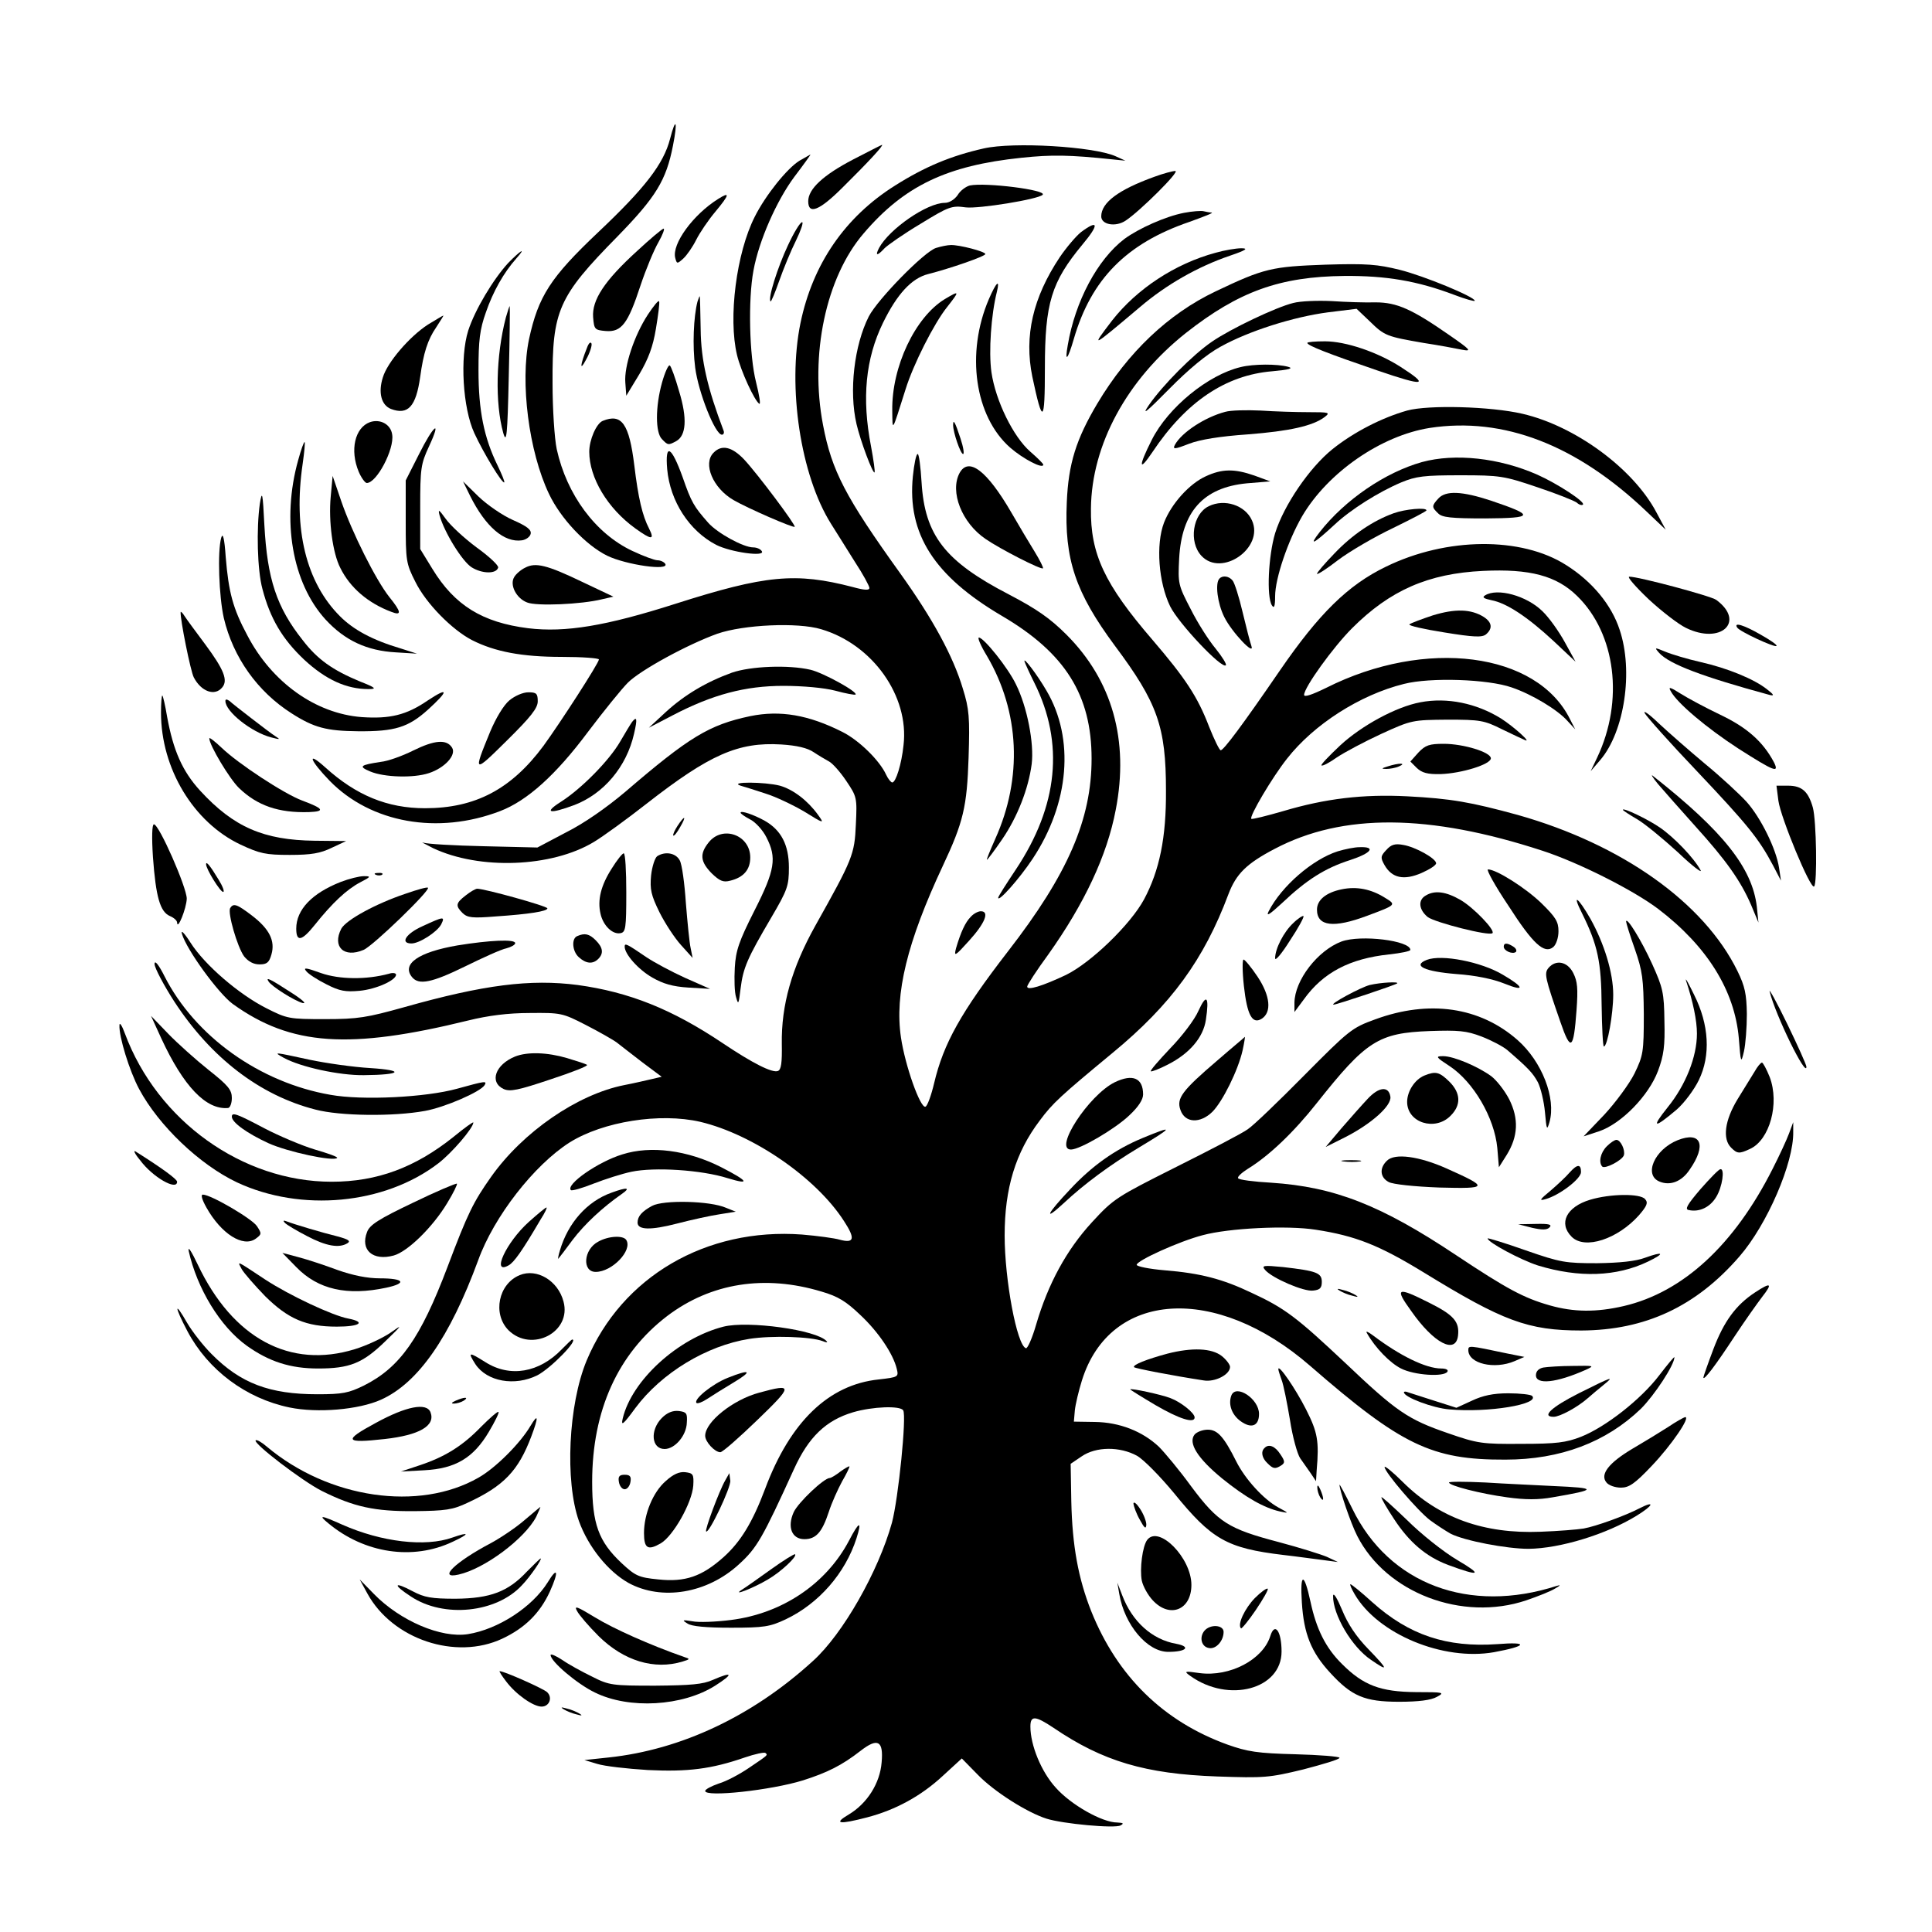 <?xml version="1.0" standalone="no"?>
<!DOCTYPE svg PUBLIC "-//W3C//DTD SVG 20010904//EN"
 "http://www.w3.org/TR/2001/REC-SVG-20010904/DTD/svg10.dtd">
<svg version="1.0" xmlns="http://www.w3.org/2000/svg"
 width="6500pt" height="6500pt" viewBox="0 0 592 600"
 preserveAspectRatio="xMidYMid meet">

<g transform="translate(0,600) scale(0.1,-0.1)"
fill="#000000" stroke="none">
<path d="M2041 5569 c-20 -78 -78 -153 -223 -290 -149 -141 -186 -199 -215
-332 -28 -134 -1 -349 62 -481 36 -76 114 -159 181 -192 58 -28 194 -48 180
-25 -4 6 -15 11 -24 11 -9 0 -44 13 -78 29 -115 54 -204 175 -235 316 -7 33
-13 125 -13 205 -1 226 17 268 202 456 119 122 151 174 172 282 15 76 9 91 -9
21z"/>
<path d="M2610 5505 c-94 -49 -140 -92 -140 -130 0 -43 35 -29 107 43 78 77
129 132 122 132 -2 0 -42 -21 -89 -45z"/>
<path d="M3015 5539 c-102 -23 -183 -57 -275 -115 -156 -98 -256 -244 -294
-427 -41 -199 0 -473 95 -624 16 -26 50 -79 74 -118 25 -38 45 -75 45 -81 0
-8 -16 -7 -52 3 -177 46 -271 37 -550 -52 -216 -69 -342 -90 -458 -76 -142 18
-228 71 -297 184 l-38 62 0 130 c0 120 2 134 27 188 41 88 15 68 -31 -24 l-41
-81 0 -128 c0 -121 1 -130 30 -187 33 -67 114 -149 176 -181 71 -36 155 -52
278 -52 64 0 116 -4 116 -8 0 -11 -121 -198 -172 -268 -100 -135 -212 -194
-368 -194 -117 0 -214 40 -310 127 -59 53 -48 22 14 -42 128 -131 336 -168
529 -94 84 32 173 112 273 246 49 65 105 134 124 153 39 39 186 119 278 152
81 28 249 36 322 14 160 -47 274 -208 256 -360 -6 -59 -24 -116 -35 -116 -4 0
-13 11 -19 24 -20 44 -84 107 -136 133 -105 53 -193 68 -286 49 -128 -27 -190
-65 -388 -235 -58 -49 -128 -98 -184 -126 l-89 -47 -167 4 c-92 2 -176 7 -187
11 -11 4 3 -3 30 -17 144 -68 368 -60 499 19 30 18 104 72 164 119 196 153
285 192 418 184 49 -3 82 -11 101 -24 15 -10 37 -23 48 -29 11 -6 35 -33 53
-60 33 -49 34 -52 30 -135 -4 -94 -10 -108 -126 -315 -73 -131 -106 -246 -104
-368 1 -58 -2 -79 -12 -83 -18 -7 -80 25 -171 86 -158 106 -291 159 -451 181
-147 19 -291 1 -539 -69 -115 -32 -143 -37 -245 -37 -112 0 -118 1 -183 34
-85 43 -191 134 -235 203 -19 30 -31 42 -27 28 14 -49 113 -185 158 -218 181
-130 362 -142 732 -51 61 15 123 23 190 23 97 1 102 0 174 -37 41 -21 85 -46
97 -55 11 -9 48 -37 80 -62 l59 -44 -30 -7 c-17 -4 -56 -13 -87 -19 -145 -29
-314 -145 -413 -285 -55 -78 -72 -112 -135 -279 -84 -222 -148 -313 -260 -369
-47 -23 -66 -27 -144 -27 -149 0 -239 34 -329 125 -25 25 -59 68 -76 97 -40
70 -40 52 1 -26 64 -121 182 -209 317 -237 87 -18 215 -7 284 24 116 52 214
194 302 433 49 136 174 296 284 366 104 65 280 93 406 64 164 -39 360 -174
446 -308 36 -55 32 -70 -13 -58 -17 5 -70 12 -117 16 -298 22 -560 -131 -669
-391 -57 -137 -68 -375 -24 -499 29 -80 90 -156 154 -192 103 -56 244 -33 343
58 56 51 73 81 171 296 45 99 99 151 183 176 61 18 147 21 156 6 11 -18 -15
-274 -35 -349 -42 -151 -152 -345 -245 -429 -187 -171 -409 -276 -635 -300
l-75 -8 40 -12 c22 -7 92 -15 157 -19 124 -6 197 3 301 39 32 11 61 17 64 14
8 -7 10 -5 -52 -47 -28 -19 -69 -41 -93 -48 -23 -8 -42 -18 -42 -23 0 -20 204
2 304 33 75 24 120 46 179 92 53 41 71 31 65 -36 -5 -65 -45 -128 -102 -162
-49 -29 -31 -32 57 -9 88 23 167 66 234 128 l60 55 49 -50 c51 -53 154 -118
214 -137 50 -16 212 -31 230 -21 11 6 9 8 -10 9 -47 0 -144 55 -191 108 -45
49 -79 132 -79 190 0 35 15 34 72 -4 153 -104 285 -143 508 -151 146 -5 161
-4 268 22 61 16 112 31 112 36 0 4 -62 9 -137 11 -118 3 -149 8 -211 30 -199
72 -342 212 -423 414 -40 101 -59 202 -62 342 l-2 116 34 23 c45 31 119 31
172 2 21 -12 72 -64 115 -116 117 -144 164 -171 339 -192 44 -5 100 -13 125
-16 l45 -6 -34 16 c-19 8 -86 29 -150 46 -156 41 -188 61 -271 172 -37 51 -83
106 -101 124 -51 48 -122 76 -199 77 l-65 1 3 35 c2 19 12 61 22 93 87 279
416 300 709 45 283 -246 377 -292 606 -291 171 0 313 54 421 158 42 42 104
136 104 160 0 3 -21 -22 -47 -56 -57 -75 -167 -161 -243 -191 -46 -18 -76 -22
-185 -22 -122 -1 -136 1 -228 33 -125 43 -160 67 -320 219 -149 140 -186 169
-290 217 -90 43 -159 61 -270 70 -48 4 -87 12 -87 17 0 13 132 73 205 92 81
22 263 31 351 17 124 -19 197 -48 336 -133 246 -151 323 -180 489 -180 198 1
356 74 491 230 86 99 169 291 167 387 l0 30 -13 -35 c-7 -19 -30 -69 -51 -110
-119 -236 -278 -383 -462 -426 -86 -20 -156 -19 -230 2 -81 23 -133 51 -291
156 -234 156 -378 212 -574 225 -54 3 -101 9 -103 14 -3 4 11 17 30 29 67 41
144 115 215 205 153 193 191 217 350 223 89 3 114 1 161 -17 31 -12 67 -31 80
-42 66 -57 79 -71 95 -100 9 -18 19 -60 22 -93 5 -55 6 -58 14 -31 21 74 -23
188 -99 255 -117 103 -275 126 -443 64 -72 -26 -81 -34 -220 -174 -80 -81
-158 -156 -175 -167 -16 -12 -116 -64 -222 -117 -185 -93 -194 -98 -262 -172
-79 -86 -136 -191 -173 -317 -12 -42 -27 -76 -32 -74 -28 9 -66 213 -66 350 0
147 34 258 109 357 40 54 64 76 226 210 182 150 284 290 360 493 24 63 56 95
144 141 211 111 479 109 831 -6 111 -36 282 -122 360 -181 152 -116 237 -253
250 -401 6 -78 7 -80 16 -41 5 22 9 74 9 116 -1 62 -6 86 -29 133 -104 213
-360 394 -682 485 -146 40 -208 51 -344 58 -137 7 -254 -7 -385 -46 -52 -15
-96 -26 -99 -24 -7 7 65 129 111 187 83 106 226 198 363 232 82 21 261 15 335
-11 62 -21 142 -69 173 -104 l24 -26 -16 31 c-103 209 -449 253 -757 98 -45
-22 -69 -30 -69 -22 0 23 90 148 149 207 118 118 237 170 407 178 145 7 228
-15 292 -78 120 -117 146 -325 62 -502 l-20 -42 30 35 c75 88 103 276 60 404
-25 77 -85 150 -166 201 -139 89 -372 87 -560 -5 -118 -57 -208 -146 -329
-322 -118 -172 -175 -248 -184 -248 -4 0 -20 33 -36 73 -36 94 -74 151 -176
270 -149 173 -193 267 -191 408 2 198 112 400 295 545 164 129 292 175 492
177 129 1 226 -15 342 -59 34 -13 63 -21 63 -18 0 12 -157 77 -233 96 -69 17
-102 20 -231 16 -166 -6 -190 -11 -341 -83 -147 -70 -272 -189 -367 -348 -66
-111 -90 -187 -95 -307 -8 -177 27 -280 149 -445 133 -178 159 -252 159 -450
1 -146 -20 -248 -68 -338 -42 -78 -165 -197 -243 -235 -72 -34 -120 -49 -120
-36 0 5 29 50 65 99 113 159 183 308 210 450 42 216 -11 402 -153 544 -51 51
-93 80 -179 125 -199 103 -261 184 -271 348 -3 49 -8 88 -12 88 -5 0 -11 -31
-15 -69 -18 -179 66 -310 277 -434 196 -115 278 -246 278 -443 0 -188 -73
-358 -260 -599 -146 -189 -200 -286 -229 -409 -9 -38 -21 -71 -27 -73 -16 -5
-63 127 -76 215 -20 135 19 296 130 533 64 136 75 184 80 336 4 125 2 151 -18
215 -30 100 -93 216 -194 357 -171 238 -213 319 -240 461 -42 218 9 459 126
595 126 148 259 211 490 235 95 10 150 9 283 -5 l40 -4 -31 14 c-68 30 -317
45 -409 24z m-504 -3550 c52 -15 77 -31 120 -72 57 -53 103 -122 114 -168 6
-25 5 -26 -56 -33 -155 -16 -275 -131 -353 -340 -39 -104 -76 -164 -128 -211
-68 -61 -120 -79 -204 -70 -61 6 -71 11 -114 51 -71 67 -91 121 -91 252 0 222
80 398 233 515 136 103 303 129 479 76z"/>
<path d="M2207 1880 c-142 -36 -285 -167 -313 -285 -6 -25 1 -20 39 32 81 109
221 194 354 215 69 11 192 7 228 -7 11 -5 17 -4 12 0 -31 35 -244 64 -320 45z"/>
<path d="M2220 1721 c-48 -19 -107 -67 -97 -78 4 -3 19 3 34 13 15 10 52 33
82 51 60 36 51 42 -19 14z"/>
<path d="M2318 1675 c-82 -22 -168 -91 -168 -134 0 -19 30 -51 47 -51 7 0 58
45 115 100 111 107 112 114 6 85z"/>
<path d="M2015 1596 c-37 -38 -32 -96 9 -96 32 0 68 42 69 82 2 29 -1 33 -25
36 -19 2 -36 -5 -53 -22z"/>
<path d="M2027 1400 c-39 -34 -67 -102 -67 -161 0 -48 12 -55 52 -32 39 23 97
126 101 179 2 35 0 39 -25 42 -18 2 -37 -6 -61 -28z"/>
<path d="M1882 1398 c2 -13 10 -23 18 -23 8 0 16 10 18 23 3 17 -2 22 -18 22
-16 0 -21 -5 -18 -22z"/>
<path d="M2212 1402 c-18 -31 -64 -154 -59 -158 8 -9 78 138 75 158 l-3 23
-13 -23z"/>
<path d="M2443 5501 c-39 -24 -106 -108 -139 -174 -57 -112 -83 -314 -55 -430
12 -50 54 -141 69 -151 5 -3 0 27 -10 67 -21 82 -25 257 -8 347 17 93 72 217
127 291 29 38 51 69 50 69 -1 0 -16 -9 -34 -19z"/>
<path d="M3545 5451 c-111 -40 -165 -80 -165 -123 0 -26 45 -34 76 -13 44 29
170 154 154 154 -8 0 -38 -8 -65 -18z"/>
<path d="M2972 5424 c-12 -3 -30 -16 -38 -30 -10 -14 -26 -24 -40 -24 -55 0
-172 -81 -204 -140 -13 -25 -6 -26 17 -1 10 10 60 45 112 76 88 54 97 57 140
51 40 -5 225 25 239 39 15 15 -177 39 -226 29z"/>
<path d="M2190 5382 c-78 -49 -144 -140 -133 -183 5 -19 6 -19 25 -2 11 10 29
36 40 58 11 22 38 62 60 88 44 53 46 63 8 39z"/>
<path d="M3637 5339 c-57 -11 -140 -48 -185 -81 -84 -64 -153 -194 -176 -330
-10 -56 0 -46 19 20 54 185 163 296 359 363 44 16 76 28 69 29 -6 0 -17 2 -25
4 -7 2 -35 0 -61 -5z"/>
<path d="M2407 5238 c-32 -68 -63 -166 -54 -174 2 -2 14 27 27 64 13 37 36 93
52 125 15 31 24 57 19 57 -6 0 -26 -33 -44 -72z"/>
<path d="M3317 5279 c-15 -12 -45 -47 -66 -78 -83 -125 -111 -244 -85 -371 32
-151 39 -146 39 27 0 202 20 267 117 384 52 62 50 79 -5 38z"/>
<path d="M1938 5220 c-101 -92 -140 -152 -136 -205 3 -38 5 -40 39 -43 49 -4
69 22 108 141 17 51 42 111 56 135 13 23 20 42 16 42 -4 0 -41 -31 -83 -70z"/>
<path d="M2867 5230 c-36 -11 -181 -159 -209 -213 -45 -89 -62 -231 -38 -334
12 -52 51 -156 56 -150 2 2 -3 38 -11 81 -29 149 -17 272 37 383 44 90 89 139
141 152 67 17 177 55 177 62 0 8 -82 29 -107 28 -10 0 -30 -4 -46 -9z"/>
<path d="M3735 5215 c-126 -34 -244 -112 -321 -210 -68 -89 -66 -87 87 42 81
69 179 125 279 159 50 17 58 23 35 23 -16 0 -52 -6 -80 -14z"/>
<path d="M1538 5183 c-46 -50 -103 -145 -124 -210 -26 -83 -17 -240 19 -318
29 -63 87 -158 93 -153 2 2 -8 26 -21 53 -42 86 -59 170 -59 295 0 93 4 127
23 180 22 64 55 123 95 168 32 36 13 25 -26 -15z"/>
<path d="M3031 5071 c-72 -168 -44 -364 66 -461 40 -35 103 -68 103 -53 0 3
-18 21 -40 40 -53 46 -108 158 -121 247 -9 64 -1 179 17 250 10 41 -2 30 -25
-23z"/>
<path d="M2894 5071 c-92 -56 -165 -210 -163 -346 1 -66 -2 -71 41 65 24 78
89 206 129 256 40 51 40 53 -7 25z"/>
<path d="M2126 5063 c-12 -47 -16 -136 -7 -205 10 -77 62 -208 83 -208 5 0 8
6 5 13 -50 132 -70 218 -71 314 -1 57 -2 103 -3 103 -1 0 -4 -8 -7 -17z"/>
<path d="M1972 5023 c-43 -66 -74 -161 -70 -211 l3 -41 40 66 c29 49 43 87 52
142 7 42 12 80 10 85 -2 5 -17 -14 -35 -41z"/>
<path d="M3976 5059 c-53 -13 -194 -80 -252 -120 -59 -40 -154 -136 -196 -197
-24 -35 -9 -23 63 50 61 62 117 108 159 131 88 49 227 93 334 107 l89 11 41
-39 c46 -45 52 -47 167 -67 46 -7 100 -17 119 -21 32 -6 28 -1 -40 46 -115 80
-162 101 -228 101 -31 -1 -93 1 -137 4 -44 2 -97 0 -119 -6z"/>
<path d="M1531 5014 c-31 -119 -34 -266 -8 -359 10 -34 13 -9 17 175 3 118 4
217 3 219 -1 1 -6 -14 -12 -35z"/>
<path d="M1289 4992 c-57 -37 -126 -117 -140 -164 -15 -47 -5 -86 25 -98 53
-20 78 7 91 100 10 73 23 115 50 154 13 20 23 36 22 36 -2 0 -23 -13 -48 -28z"/>
<path d="M1783 4920 c-22 -55 -23 -75 -3 -37 12 21 19 44 17 50 -3 7 -9 1 -14
-13z"/>
<path d="M4020 4935 c0 -8 64 -33 219 -86 146 -50 162 -47 70 12 -72 46 -170
79 -234 79 -30 0 -55 -2 -55 -5z"/>
<path d="M2016 4812 c-21 -75 -21 -156 0 -176 18 -19 20 -19 44 -6 31 17 35
70 9 155 -12 42 -25 78 -29 80 -4 3 -15 -21 -24 -53z"/>
<path d="M3813 4860 c-101 -24 -225 -125 -276 -226 -42 -83 -41 -102 2 -38
104 156 227 239 372 251 54 5 67 9 49 14 -33 9 -107 9 -147 -1z"/>
<path d="M4330 4725 c-78 -22 -166 -67 -232 -120 -71 -57 -151 -174 -178 -261
-21 -70 -27 -197 -10 -224 7 -11 10 -3 10 28 0 56 40 173 84 249 80 136 245
250 396 274 229 35 456 -52 674 -260 l59 -56 -29 54 c-72 136 -252 268 -416
306 -99 23 -292 28 -358 10z"/>
<path d="M3765 4721 c-64 -17 -135 -64 -156 -102 -8 -15 -2 -15 44 3 34 13 96
23 182 29 129 10 202 26 239 54 18 14 14 15 -50 15 -38 0 -105 2 -149 5 -44 2
-93 1 -110 -4z"/>
<path d="M1109 4689 c-47 -17 -63 -87 -35 -154 8 -19 20 -35 25 -35 31 0 86
105 79 150 -4 32 -37 50 -69 39z"/>
<path d="M1832 4693 c-20 -8 -42 -59 -42 -96 0 -81 57 -176 143 -238 50 -36
61 -37 43 -1 -21 40 -34 96 -46 196 -16 130 -39 163 -98 139z"/>
<path d="M2920 4680 c0 -23 23 -90 31 -90 4 0 1 21 -8 48 -17 52 -23 62 -23
42z"/>
<path d="M886 4571 c-52 -186 -19 -381 85 -495 60 -65 128 -97 219 -102 l65
-4 -50 16 c-88 26 -147 58 -189 100 -105 105 -146 270 -116 474 5 35 8 66 6
67 -2 2 -11 -23 -20 -56z"/>
<path d="M2176 4594 c-34 -34 -2 -110 62 -147 43 -25 185 -87 190 -83 4 5
-115 164 -157 209 -38 40 -70 47 -95 21z"/>
<path d="M2032 4543 c9 -100 69 -192 152 -235 45 -23 153 -38 142 -20 -4 7
-16 12 -27 12 -30 0 -111 44 -140 77 -44 50 -52 63 -79 141 -35 97 -55 108
-48 25z"/>
<path d="M4376 4565 c-114 -32 -239 -117 -318 -218 -35 -45 -19 -37 47 24 50
47 138 102 207 131 46 19 71 22 183 22 123 0 136 -2 239 -37 60 -20 115 -42
123 -48 7 -7 16 -9 19 -6 8 8 -79 65 -142 93 -118 52 -255 67 -358 39z"/>
<path d="M2940 4531 c-31 -58 7 -155 81 -205 45 -31 172 -96 178 -91 2 2 -10
26 -26 52 -16 26 -49 81 -72 121 -76 131 -133 174 -161 123z"/>
<path d="M3705 4521 c-51 -23 -107 -85 -130 -144 -26 -68 -17 -186 19 -260 26
-53 161 -196 173 -183 3 3 -11 26 -32 52 -21 25 -56 80 -77 122 -39 75 -40 79
-36 158 8 145 75 220 210 233 l73 6 -49 18 c-63 22 -101 21 -151 -2z"/>
<path d="M987 4457 c-7 -75 6 -175 30 -221 30 -61 86 -109 158 -136 33 -13 32
-1 -6 46 -42 53 -116 201 -149 297 l-27 79 -6 -65z"/>
<path d="M1420 4460 c48 -96 106 -146 161 -138 13 2 25 11 27 20 3 13 -12 24
-55 43 -32 14 -80 47 -107 73 l-48 47 22 -45z"/>
<path d="M767 4436 c-11 -78 -8 -206 8 -265 24 -92 62 -156 130 -220 67 -62
131 -91 199 -91 27 0 24 4 -27 24 -84 35 -131 68 -177 128 -81 102 -110 190
-119 358 -5 100 -7 109 -14 66z"/>
<path d="M4427 4452 c-21 -23 -21 -27 -1 -46 12 -13 40 -16 147 -16 152 1 154
9 18 55 -91 30 -141 32 -164 7z"/>
<path d="M3714 4428 c-50 -24 -63 -111 -23 -154 63 -68 196 25 157 110 -21 47
-85 68 -134 44z"/>
<path d="M1325 4400 c15 -54 71 -144 100 -162 32 -20 76 -21 82 -1 3 6 -28 35
-67 63 -39 29 -82 69 -96 89 -21 29 -24 31 -19 11z"/>
<path d="M4288 4406 c-64 -23 -129 -67 -184 -125 -30 -31 -54 -59 -54 -63 0
-4 30 15 66 43 36 27 113 72 170 99 57 28 104 52 104 55 0 10 -66 4 -102 -9z"/>
<path d="M647 4330 c-12 -43 -7 -182 8 -249 29 -123 105 -229 210 -296 70 -45
109 -55 207 -56 114 -1 156 12 217 67 65 59 65 72 0 29 -67 -46 -118 -58 -206
-52 -143 11 -279 108 -355 254 -45 84 -58 134 -67 243 -4 59 -9 77 -14 60z"/>
<path d="M1591 4237 c-13 -6 -29 -20 -34 -29 -15 -24 6 -66 40 -79 29 -12 169
-6 233 10 l35 8 -95 45 c-112 54 -147 62 -179 45z"/>
<path d="M3747 4203 c-14 -14 -6 -77 15 -119 23 -47 97 -125 84 -89 -4 11 -16
58 -27 104 -11 47 -25 91 -31 98 -11 14 -31 17 -41 6z"/>
<path d="M5080 4139 c41 -38 93 -78 116 -89 108 -53 186 19 94 87 -16 12 -244
73 -270 72 -8 0 19 -31 60 -70z"/>
<path d="M4572 4151 c-10 -6 -4 -10 20 -15 47 -9 111 -51 193 -127 l68 -64
-33 60 c-18 33 -49 77 -70 97 -49 48 -140 73 -178 49z"/>
<path d="M4410 4089 c-36 -12 -68 -24 -73 -28 -4 -4 45 -15 108 -25 92 -15
118 -16 130 -6 21 18 19 37 -7 54 -40 25 -89 26 -158 5z"/>
<path d="M521 4099 c-2 -20 31 -185 41 -203 23 -44 65 -59 88 -31 19 22 5 56
-52 133 -29 39 -58 78 -65 89 -6 10 -12 15 -12 12z"/>
<path d="M5355 4051 c7 -12 117 -63 122 -57 3 3 -19 18 -49 35 -52 30 -85 40
-73 22z"/>
<path d="M3025 3963 c102 -174 111 -379 26 -568 -16 -36 -28 -65 -26 -65 2 0
23 28 47 63 48 70 82 158 92 234 8 64 -14 178 -49 248 -25 52 -100 145 -115
145 -5 0 6 -26 25 -57z"/>
<path d="M5113 3972 c32 -35 136 -74 342 -130 16 -4 15 0 -7 17 -40 32 -123
66 -207 85 -40 9 -90 24 -109 32 -34 14 -35 14 -19 -4z"/>
<path d="M3142 3945 c2 -6 15 -35 30 -65 94 -188 74 -383 -57 -580 -30 -45
-55 -84 -55 -88 0 -15 66 59 107 121 114 172 131 373 43 522 -29 50 -74 109
-68 90z"/>
<path d="M2233 3911 c-80 -29 -147 -69 -205 -122 l-53 -49 75 39 c123 64 224
91 343 91 60 0 127 -6 161 -15 33 -9 61 -14 63 -12 8 8 -101 68 -140 77 -69
16 -186 11 -244 -9z"/>
<path d="M5149 3853 c19 -36 110 -113 210 -178 110 -70 128 -78 110 -42 -34
64 -84 108 -166 147 -46 22 -102 52 -124 66 -33 21 -39 22 -30 7z"/>
<path d="M1542 3825 c-18 -15 -42 -55 -60 -98 -53 -129 -52 -130 52 -27 75 74
96 101 96 122 0 24 -4 28 -29 28 -17 0 -42 -11 -59 -25z"/>
<path d="M460 3787 c0 -174 101 -341 247 -410 60 -28 78 -32 153 -32 67 0 95
5 130 22 l45 21 -98 1 c-158 2 -251 42 -355 155 -56 61 -84 126 -103 230 -6
36 -13 66 -15 66 -2 0 -4 -24 -4 -53z"/>
<path d="M660 3823 c0 -33 81 -97 142 -113 27 -7 30 -7 14 3 -11 7 -44 32 -75
56 -31 24 -62 48 -68 54 -9 6 -13 6 -13 0z"/>
<path d="M4371 3819 c-75 -14 -182 -72 -249 -134 -34 -32 -61 -60 -58 -62 3
-3 24 8 48 25 24 16 86 49 138 73 94 43 97 43 205 44 102 0 114 -2 170 -30 33
-16 65 -31 70 -33 25 -12 -33 41 -74 67 -76 47 -167 66 -250 50z"/>
<path d="M5068 3785 c6 -11 78 -92 162 -180 156 -165 192 -209 236 -292 l25
-48 -6 40 c-9 59 -57 156 -101 205 -21 23 -79 77 -129 118 -49 41 -114 98
-144 126 -29 28 -49 42 -43 31z"/>
<path d="M1923 3758 c-5 -7 -22 -35 -37 -61 -34 -59 -121 -147 -184 -187 -55
-35 -36 -39 42 -10 91 35 162 119 185 221 11 47 9 56 -6 37z"/>
<path d="M610 3707 c0 -21 63 -126 92 -154 57 -55 123 -78 218 -75 51 2 45 11
-22 36 -56 21 -198 114 -250 164 -21 20 -38 33 -38 29z"/>
<path d="M1243 3669 c-34 -17 -79 -33 -100 -35 -65 -10 -71 -14 -33 -30 43
-18 134 -21 182 -5 49 16 86 56 72 79 -17 27 -54 24 -121 -9z"/>
<path d="M4365 3663 l-25 -28 20 -20 c16 -15 33 -20 74 -19 64 2 156 30 156
49 0 19 -85 45 -146 45 -45 0 -57 -4 -79 -27z"/>
<path d="M4270 3620 c-20 -6 -21 -8 -5 -8 11 0 29 3 40 8 25 11 -1 11 -35 0z"/>
<path d="M5110 3564 c19 -22 71 -81 115 -130 96 -106 141 -170 173 -244 l23
-55 -5 49 c-14 120 -104 234 -321 405 -10 9 -4 -2 15 -25z"/>
<path d="M2260 3560 c14 -4 49 -15 79 -25 29 -9 82 -34 118 -55 63 -39 64 -39
43 -10 -31 43 -76 78 -118 90 -46 12 -161 13 -122 0z"/>
<path d="M5483 3513 c7 -52 100 -277 111 -266 10 10 7 205 -4 245 -14 50 -34
68 -77 68 l-36 0 6 -47z"/>
<path d="M5000 3485 c0 -2 20 -15 44 -29 24 -14 81 -61 127 -103 45 -43 77
-67 70 -55 -20 37 -81 101 -126 132 -38 26 -115 63 -115 55z"/>
<path d="M2260 3476 c0 -3 13 -12 30 -21 16 -8 39 -33 50 -55 33 -64 27 -102
-37 -228 -48 -95 -58 -124 -61 -177 -2 -36 -1 -77 4 -92 7 -25 8 -22 14 27 8
65 21 94 95 220 51 87 55 99 55 156 0 70 -24 116 -75 145 -34 19 -75 33 -75
25z"/>
<path d="M2064 3435 c-9 -14 -15 -27 -13 -30 3 -2 12 10 21 26 21 36 15 39 -8
4z"/>
<path d="M435 3338 c9 -123 22 -170 53 -183 12 -5 22 -14 22 -20 1 -26 29 44
30 74 0 35 -86 231 -102 231 -6 0 -7 -41 -3 -102z"/>
<path d="M2161 3384 c-29 -36 -26 -60 9 -96 25 -24 36 -29 58 -23 41 10 62 34
62 72 0 70 -86 101 -129 47z"/>
<path d="M4265 3360 c-18 -19 -18 -24 -5 -47 23 -40 60 -48 115 -24 25 11 45
24 45 30 0 15 -65 51 -102 57 -26 5 -38 1 -53 -16z"/>
<path d="M4114 3356 c-78 -25 -174 -108 -214 -186 -9 -18 3 -10 41 25 77 73
134 109 212 134 67 22 81 42 29 40 -15 0 -45 -6 -68 -13z"/>
<path d="M1860 3303 c-34 -53 -45 -98 -35 -141 8 -36 37 -65 62 -60 16 3 18
15 18 126 0 67 -3 122 -8 122 -4 0 -21 -21 -37 -47z"/>
<path d="M2001 3341 c-7 -5 -16 -32 -19 -60 -4 -43 0 -61 26 -114 17 -34 47
-80 67 -102 l36 -40 -6 30 c-4 17 -10 80 -15 141 -4 60 -12 120 -19 132 -12
23 -45 29 -70 13z"/>
<path d="M600 3316 c0 -15 44 -86 53 -86 5 0 -1 17 -14 38 -26 43 -39 59 -39
48z"/>
<path d="M4644 3188 c77 -120 112 -152 140 -129 9 8 16 29 16 49 0 30 -9 44
-54 88 -49 47 -139 104 -165 104 -6 0 22 -51 63 -112z"/>
<path d="M1128 3283 c7 -3 16 -2 19 1 4 3 -2 6 -13 5 -11 0 -14 -3 -6 -6z"/>
<path d="M1018 3261 c-89 -35 -138 -86 -138 -145 0 -42 17 -39 57 11 55 69
100 111 142 133 33 17 34 19 11 19 -14 0 -46 -8 -72 -18z"/>
<path d="M1218 3224 c-92 -31 -183 -81 -198 -108 -29 -56 8 -92 69 -66 28 11
209 186 200 193 -2 3 -34 -6 -71 -19z"/>
<path d="M4126 3238 c-48 -10 -76 -33 -76 -63 0 -52 52 -58 156 -19 91 34 91
34 55 56 -43 27 -88 36 -135 26z"/>
<path d="M1406 3219 c-31 -24 -32 -32 -9 -55 15 -14 30 -16 103 -10 104 7 160
16 160 25 0 7 -195 61 -218 61 -5 0 -21 -9 -36 -21z"/>
<path d="M4388 3219 c-25 -14 -22 -44 6 -67 23 -17 191 -60 201 -50 9 9 -58
79 -99 103 -45 26 -80 31 -108 14z"/>
<path d="M4873 3164 c49 -99 60 -151 61 -286 1 -71 4 -128 7 -128 11 0 29 101
29 161 0 68 -28 159 -71 236 -39 68 -58 80 -26 17z"/>
<path d="M675 3180 c-9 -14 22 -121 43 -150 13 -16 29 -25 48 -25 23 0 30 6
37 31 12 42 -6 79 -61 121 -46 35 -57 39 -67 23z"/>
<path d="M2975 3153 c-17 -17 -31 -47 -46 -98 -7 -27 -3 -25 41 24 49 54 64
91 36 91 -8 0 -22 -7 -31 -17z"/>
<path d="M3976 3133 c-29 -27 -56 -79 -56 -109 0 -10 21 15 46 55 26 39 45 74
42 76 -2 2 -17 -7 -32 -22z"/>
<path d="M1273 3124 c-52 -23 -72 -54 -35 -54 24 0 79 35 92 59 13 26 8 25
-57 -5z"/>
<path d="M5010 3138 c0 -4 12 -43 27 -85 24 -69 27 -93 28 -203 0 -118 -2
-128 -29 -184 -16 -32 -58 -89 -93 -127 l-65 -68 49 16 c69 24 153 110 182
187 18 48 22 78 20 155 -1 88 -5 104 -38 177 -33 73 -80 149 -81 132z"/>
<path d="M1753 3093 c-19 -7 -16 -48 5 -66 22 -20 43 -22 60 -5 17 17 15 35
-8 58 -20 20 -34 23 -57 13z"/>
<path d="M4126 3076 c-74 -28 -145 -120 -146 -190 l0 -29 29 39 c60 84 143
127 265 140 37 4 66 10 66 14 0 29 -154 48 -214 26z"/>
<path d="M1381 3064 c-122 -21 -175 -58 -141 -99 21 -25 61 -17 165 34 55 27
112 53 128 56 15 4 27 11 27 16 0 13 -80 9 -179 -7z"/>
<path d="M1900 3060 c0 -23 42 -71 86 -96 33 -19 63 -28 112 -31 l67 -4 -77
34 c-42 19 -96 48 -120 64 -63 43 -68 45 -68 33z"/>
<path d="M4630 3060 c0 -13 28 -25 38 -16 3 4 0 11 -8 16 -20 13 -30 12 -30 0z"/>
<path d="M4391 3019 c-46 -18 -7 -36 92 -44 58 -4 113 -15 150 -30 64 -26 61
-11 -6 28 -67 40 -190 64 -236 46z"/>
<path d="M3823 2938 c10 -90 26 -120 55 -102 32 20 27 71 -12 130 -20 30 -40
54 -44 54 -4 0 -4 -37 1 -82z"/>
<path d="M440 3006 c0 -12 30 -68 61 -116 114 -175 266 -292 439 -336 76 -20
242 -22 340 -4 61 11 172 59 185 80 8 14 2 13 -85 -11 -97 -27 -295 -37 -394
-19 -219 38 -420 181 -515 368 -18 36 -31 52 -31 38z"/>
<path d="M4769 2994 c-14 -17 -11 -30 37 -168 32 -93 41 -87 50 36 5 68 3 90
-10 116 -18 36 -54 43 -77 16z"/>
<path d="M911 2984 c7 -9 35 -27 63 -41 41 -21 59 -24 103 -20 52 5 113 33
113 50 0 5 -10 7 -22 3 -70 -19 -154 -18 -211 2 -47 17 -56 18 -46 6z"/>
<path d="M5196 2955 c22 -66 34 -125 34 -165 0 -72 -35 -160 -91 -229 -52 -65
-43 -67 28 -7 23 20 54 61 69 92 37 76 32 172 -15 265 -17 35 -28 55 -25 44z"/>
<path d="M794 2952 c9 -15 80 -60 106 -67 14 -3 -3 12 -38 34 -63 41 -78 48
-68 33z"/>
<path d="M4214 2941 c-28 -7 -128 -61 -112 -61 9 0 192 61 197 66 7 6 -51 3
-85 -5z"/>
<path d="M5456 2920 c18 -73 114 -269 114 -233 0 6 -27 66 -60 134 -33 68 -58
113 -54 99z"/>
<path d="M3682 2861 c-12 -28 -52 -80 -88 -117 -35 -37 -63 -69 -60 -71 2 -2
26 7 53 21 67 34 110 84 118 139 11 72 2 83 -23 28z"/>
<path d="M461 2775 c69 -149 139 -222 207 -216 6 0 12 14 12 31 0 25 -11 39
-72 87 -40 32 -97 83 -126 113 l-53 55 32 -70z"/>
<path d="M331 2816 c-2 -35 31 -142 61 -198 61 -114 188 -235 304 -290 199
-93 458 -69 625 59 42 32 109 110 109 127 0 3 -28 -17 -62 -45 -119 -95 -237
-139 -378 -139 -277 0 -541 189 -642 460 -9 25 -17 37 -17 26z"/>
<path d="M3741 2707 c-110 -94 -128 -118 -115 -154 14 -41 61 -43 99 -6 32 32
80 129 94 191 5 23 8 42 7 42 0 -1 -39 -33 -85 -73z"/>
<path d="M841 2715 c53 -29 173 -55 249 -54 117 1 129 15 20 22 -52 3 -137 15
-189 26 -111 24 -114 25 -80 6z"/>
<path d="M1560 2719 c-62 -25 -81 -80 -36 -101 20 -9 45 -4 146 30 67 22 118
42 113 45 -4 3 -32 12 -62 21 -61 18 -123 20 -161 5z"/>
<path d="M4462 2689 c74 -49 139 -160 148 -254 l5 -60 24 38 c36 58 38 113 8
173 -14 27 -39 59 -56 72 -43 31 -117 62 -149 62 -25 0 -23 -3 20 -31z"/>
<path d="M5409 2672 c-9 -15 -33 -54 -53 -86 -40 -66 -47 -123 -20 -150 19
-19 25 -20 59 -4 61 28 92 141 61 223 -10 25 -21 45 -24 45 -4 0 -14 -12 -23
-28z"/>
<path d="M4384 2660 c-30 -12 -54 -49 -54 -82 0 -65 87 -92 135 -43 33 33 32
70 -4 106 -31 30 -42 33 -77 19z"/>
<path d="M3422 2639 c-81 -40 -191 -209 -136 -209 28 0 137 64 181 106 28 26
43 49 43 65 0 51 -32 65 -88 38z"/>
<path d="M4207 2587 c-17 -18 -54 -60 -81 -91 l-49 -58 62 31 c80 41 143 97
139 125 -5 34 -36 31 -71 -7z"/>
<path d="M680 2532 c0 -18 48 -52 113 -82 59 -27 203 -58 214 -46 3 3 -28 14
-69 26 -40 12 -111 42 -157 66 -85 45 -101 51 -101 36z"/>
<path d="M3509 2466 c-87 -36 -158 -87 -226 -160 -72 -76 -84 -102 -20 -43 64
60 144 119 232 172 110 66 113 72 14 31z"/>
<path d="M5170 2459 c-72 -29 -107 -109 -55 -129 33 -13 68 1 92 37 54 77 36
121 -37 92z"/>
<path d="M4950 2440 c-20 -20 -26 -50 -14 -63 9 -8 61 19 67 35 5 16 -10 48
-23 48 -6 0 -19 -9 -30 -20z"/>
<path d="M395 2397 c39 -53 115 -96 115 -67 0 8 -48 43 -129 94 -8 5 -2 -8 14
-27z"/>
<path d="M1893 2415 c-76 -23 -177 -94 -160 -111 3 -3 35 6 70 20 36 14 89 31
118 37 71 15 217 6 299 -20 72 -22 64 -9 -20 34 -104 53 -219 68 -307 40z"/>
<path d="M4267 2395 c-24 -23 -21 -52 6 -66 13 -7 78 -14 157 -17 153 -4 155
0 23 59 -85 38 -162 49 -186 24z"/>
<path d="M4133 2393 c15 -2 37 -2 50 0 12 2 0 4 -28 4 -27 0 -38 -2 -22 -4z"/>
<path d="M4834 2358 c-11 -13 -38 -38 -59 -56 -34 -28 -36 -32 -15 -26 43 12
110 63 110 84 0 26 -12 25 -36 -2z"/>
<path d="M5241 2307 c-41 -48 -50 -63 -36 -65 33 -7 66 9 85 41 19 31 27 88
13 86 -5 0 -32 -28 -62 -62z"/>
<path d="M1243 2265 c-107 -51 -135 -69 -143 -91 -22 -56 18 -91 83 -73 43 12
121 88 166 163 19 31 32 58 30 60 -2 2 -64 -24 -136 -59z"/>
<path d="M1859 2296 c-76 -27 -135 -94 -160 -179 -5 -16 -7 -28 -5 -26 2 2 22
28 44 58 38 50 93 101 153 143 29 20 17 22 -32 4z"/>
<path d="M601 2250 c46 -82 114 -125 153 -97 19 14 19 16 4 39 -15 23 -143 98
-168 98 -7 0 -3 -15 11 -40z"/>
<path d="M4898 2274 c-73 -22 -99 -73 -57 -115 41 -41 143 -7 209 67 25 29 29
39 19 50 -15 18 -108 17 -171 -2z"/>
<path d="M1985 2255 c-31 -17 -45 -32 -45 -52 0 -23 41 -24 122 -3 46 12 106
25 133 29 l50 8 -30 12 c-50 22 -195 25 -230 6z"/>
<path d="M1602 2205 c-70 -63 -117 -165 -63 -135 17 9 42 44 100 143 13 20 21
37 18 37 -3 0 -27 -20 -55 -45z"/>
<path d="M845 2202 c6 -6 36 -24 69 -41 59 -31 99 -38 125 -22 11 7 3 12 -30
21 -49 12 -136 38 -159 47 -10 4 -12 2 -5 -5z"/>
<path d="M4718 2187 c31 -7 46 -7 54 1 9 9 -1 12 -42 11 l-55 -1 43 -11z"/>
<path d="M1818 2144 c-46 -24 -51 -94 -8 -94 51 0 115 67 95 99 -9 15 -55 13
-87 -5z"/>
<path d="M4580 2154 c0 -12 103 -67 156 -84 128 -39 244 -35 342 12 54 26 49
33 -9 12 -29 -11 -79 -16 -149 -17 -98 0 -113 2 -222 40 -65 23 -118 39 -118
37z"/>
<path d="M546 2115 c26 -117 98 -235 180 -294 70 -50 136 -71 222 -71 97 0
138 16 207 83 56 54 57 56 16 27 -24 -16 -73 -39 -109 -50 -201 -62 -379 33
-488 263 -19 40 -31 59 -28 42z"/>
<path d="M880 2065 c68 -70 158 -90 280 -64 65 14 55 29 -20 29 -39 0 -84 9
-132 26 -40 15 -95 33 -122 40 l-49 13 43 -44z"/>
<path d="M711 2058 c7 -12 40 -50 73 -84 71 -70 126 -94 222 -94 71 0 92 14
36 25 -49 9 -183 72 -258 121 -94 62 -87 59 -73 32z"/>
<path d="M3889 2056 c21 -25 120 -68 149 -64 21 2 27 8 27 27 0 28 -16 34
-120 46 -62 6 -68 5 -56 -9z"/>
<path d="M1574 2040 c-66 -27 -85 -120 -35 -171 72 -71 197 -6 171 89 -17 65
-83 104 -136 82z"/>
<path d="M5410 1986 c-59 -39 -96 -89 -129 -176 -17 -45 -31 -85 -31 -88 1
-11 38 38 97 128 31 47 70 102 86 123 33 42 27 46 -23 13z"/>
<path d="M4120 1992 c8 -5 26 -13 40 -16 17 -5 20 -4 10 2 -8 5 -26 13 -40 16
-17 5 -20 4 -10 -2z"/>
<path d="M4343 1928 c70 -100 138 -135 145 -76 5 43 -13 64 -89 102 -101 51
-109 47 -56 -26z"/>
<path d="M4205 1860 c26 -46 72 -93 106 -110 41 -21 133 -27 144 -10 4 6 -5
10 -19 10 -48 0 -129 40 -211 102 -16 12 -25 16 -20 8z"/>
<path d="M1705 1810 c-70 -73 -161 -89 -238 -40 -51 32 -55 32 -31 -6 36 -55
123 -70 193 -35 42 22 129 111 108 111 -2 0 -16 -14 -32 -30z"/>
<path d="M4520 1807 c0 -42 81 -61 144 -34 l30 13 -55 11 c-118 25 -119 25
-119 10z"/>
<path d="M3585 1796 c-63 -17 -109 -35 -103 -42 5 -4 118 -26 216 -41 35 -6
82 18 82 42 0 7 -12 23 -26 34 -31 24 -91 27 -169 7z"/>
<path d="M4753 1753 c-15 -3 -23 -12 -23 -24 0 -30 63 -24 155 17 28 13 26 13
-40 12 -38 0 -80 -3 -92 -5z"/>
<path d="M3930 1748 c0 -4 5 -19 10 -33 6 -15 17 -71 26 -124 8 -53 23 -107
32 -120 9 -13 24 -34 33 -47 l16 -24 2 33 c8 92 3 119 -33 190 -33 65 -86 142
-86 125z"/>
<path d="M4863 1673 c-85 -43 -117 -73 -78 -73 19 0 73 29 105 57 14 12 36 31
50 42 36 29 27 26 -77 -26z"/>
<path d="M3470 1685 c0 -1 35 -23 79 -49 72 -42 121 -58 121 -38 0 14 -43 48
-75 60 -28 11 -125 32 -125 27z"/>
<path d="M3784 1666 c-10 -27 1 -59 28 -79 34 -25 58 -16 58 22 0 47 -72 94
-86 57z"/>
<path d="M4320 1676 c0 -15 90 -49 141 -53 120 -11 283 16 257 42 -4 4 -37 8
-74 8 -47 0 -79 -7 -113 -23 l-48 -22 -69 22 c-38 12 -75 24 -81 26 -7 3 -13
3 -13 0z"/>
<path d="M1375 1650 c-13 -6 -15 -9 -5 -9 8 0 22 4 30 9 18 12 2 12 -25 0z"/>
<path d="M1127 1581 c-102 -55 -97 -64 28 -50 107 12 158 41 142 83 -12 31
-75 19 -170 -33z"/>
<path d="M1454 1569 c-58 -60 -113 -94 -192 -120 l-57 -19 73 4 c96 5 152 38
200 119 19 32 33 60 30 62 -2 3 -26 -18 -54 -46z"/>
<path d="M1607 1571 c-32 -54 -108 -130 -161 -160 -185 -106 -465 -65 -657 96
-16 14 -32 23 -35 20 -9 -9 144 -126 205 -157 100 -50 165 -64 288 -63 96 1
119 4 165 26 113 52 158 100 198 206 23 61 22 74 -3 32z"/>
<path d="M5140 1568 c-25 -16 -74 -46 -110 -67 -74 -44 -102 -80 -81 -105 7
-9 27 -16 45 -16 25 0 43 12 96 68 60 63 122 153 103 151 -4 -1 -28 -14 -53
-31z"/>
<path d="M3670 1545 c-21 -26 9 -74 86 -137 73 -59 130 -91 179 -102 29 -6 29
-6 -6 13 -45 25 -102 87 -130 143 -38 76 -58 98 -88 98 -16 0 -34 -7 -41 -15z"/>
<path d="M3887 1503 c-12 -11 -8 -31 9 -47 18 -18 24 -19 43 -7 12 8 12 13 -3
35 -16 25 -36 33 -49 19z"/>
<path d="M2570 1430 c-14 -11 -29 -20 -33 -20 -18 0 -98 -76 -112 -106 -21
-46 -6 -84 33 -84 36 0 55 21 76 85 9 28 28 70 41 94 14 24 24 45 23 47 -2 1
-14 -6 -28 -16z"/>
<path d="M4260 1444 c0 -16 103 -136 141 -165 19 -14 48 -33 64 -42 43 -22
174 -47 242 -47 98 1 242 45 336 103 52 32 58 48 9 23 -44 -23 -135 -56 -174
-63 -18 -3 -78 -8 -134 -10 -176 -7 -315 43 -427 154 -31 31 -57 52 -57 47z"/>
<path d="M4460 1396 c0 -10 99 -35 180 -46 57 -8 98 -8 142 0 140 24 140 29 2
35 -55 3 -150 7 -211 11 -62 3 -113 3 -113 0z"/>
<path d="M4051 1380 c0 -8 4 -22 9 -30 12 -18 12 -2 0 25 -6 13 -9 15 -9 5z"/>
<path d="M4120 1389 c0 -17 35 -120 55 -159 90 -177 326 -267 525 -200 35 12
76 28 90 37 16 9 18 12 5 8 -272 -88 -521 5 -635 239 -22 45 -40 78 -40 75z"/>
<path d="M4250 1350 c0 -4 17 -34 39 -67 47 -72 99 -117 168 -143 100 -37 109
-32 29 15 -44 26 -114 82 -157 125 -44 42 -79 74 -79 70z"/>
<path d="M3480 1330 c1 -8 9 -31 20 -50 14 -26 19 -30 20 -15 0 11 -9 34 -20
50 -11 17 -20 23 -20 15z"/>
<path d="M1590 1280 c-25 -22 -72 -54 -105 -72 -112 -59 -167 -113 -101 -98
81 18 205 111 241 179 8 17 14 31 13 31 -2 -1 -23 -19 -48 -40z"/>
<path d="M980 1269 c112 -93 262 -116 386 -57 54 25 53 32 -1 13 -84 -30 -220
-14 -342 40 -67 30 -76 31 -43 4z"/>
<path d="M2597 1216 c-71 -135 -208 -227 -367 -247 -47 -6 -101 -8 -120 -4
-31 5 -33 4 -15 -7 13 -9 59 -13 135 -13 103 0 121 3 170 26 103 49 185 143
220 252 18 56 8 53 -23 -7z"/>
<path d="M3523 1218 c-15 -19 -24 -91 -17 -127 4 -18 19 -45 34 -61 53 -57
120 -30 120 48 0 84 -101 186 -137 140z"/>
<path d="M2354 1126 c-39 -28 -80 -57 -90 -63 -34 -22 36 5 81 32 40 23 92 72
84 78 -2 2 -36 -19 -75 -47z"/>
<path d="M1596 1119 c-58 -62 -113 -83 -221 -84 -75 0 -97 4 -133 23 -60 32
-63 21 -6 -16 102 -68 266 -51 345 35 27 28 64 83 58 83 -2 0 -21 -19 -43 -41z"/>
<path d="M1661 1086 c-48 -77 -154 -146 -248 -161 -83 -13 -210 41 -292 125
l-44 45 24 -44 c78 -142 274 -208 419 -140 70 33 117 79 148 147 28 62 24 79
-7 28z"/>
<path d="M4003 1024 c6 -98 29 -155 88 -219 67 -73 107 -90 214 -90 61 0 99 5
117 15 26 14 22 15 -65 15 -110 1 -163 21 -229 87 -51 50 -80 109 -98 193 -20
93 -33 92 -27 -1z"/>
<path d="M3436 1050 c16 -96 87 -180 152 -180 56 0 72 16 25 25 -75 13 -137
69 -168 151 l-15 39 6 -35z"/>
<path d="M4167 1049 c72 -124 275 -208 433 -180 103 19 109 33 10 25 -157 -11
-274 28 -388 130 -34 31 -65 56 -68 56 -3 0 3 -14 13 -31z"/>
<path d="M3857 1037 c-31 -32 -55 -82 -43 -94 2 -2 23 23 46 57 23 34 40 64
37 66 -3 3 -21 -10 -40 -29z"/>
<path d="M4100 1044 c-1 -58 58 -159 118 -199 55 -38 54 -31 -8 33 -38 39 -64
78 -82 122 -15 36 -27 56 -28 44z"/>
<path d="M1752 997 c6 -12 36 -47 67 -78 78 -77 173 -106 261 -79 23 7 24 8 5
14 -106 37 -220 88 -277 123 -56 34 -66 38 -56 20z"/>
<path d="M3700 935 c-16 -20 -9 -49 14 -53 22 -5 46 22 46 50 0 22 -42 25 -60
3z"/>
<path d="M3905 919 c-23 -73 -125 -127 -219 -115 -48 7 -50 6 -29 -9 119 -85
283 -41 283 76 0 63 -21 93 -35 48z"/>
<path d="M1670 860 c0 -20 83 -90 137 -116 107 -53 273 -43 374 21 58 37 55
45 -7 18 -31 -14 -69 -17 -179 -18 -133 0 -143 1 -196 28 -31 15 -73 38 -93
52 -20 13 -36 20 -36 15z"/>
<path d="M1532 778 c30 -40 84 -78 110 -78 24 0 35 28 17 45 -12 11 -133 65
-147 65 -3 0 7 -15 20 -32z"/>
<path d="M1710 692 c8 -5 26 -13 40 -16 17 -5 20 -4 10 2 -8 5 -26 13 -40 16
-17 5 -20 4 -10 -2z"/>
</g>
</svg>
